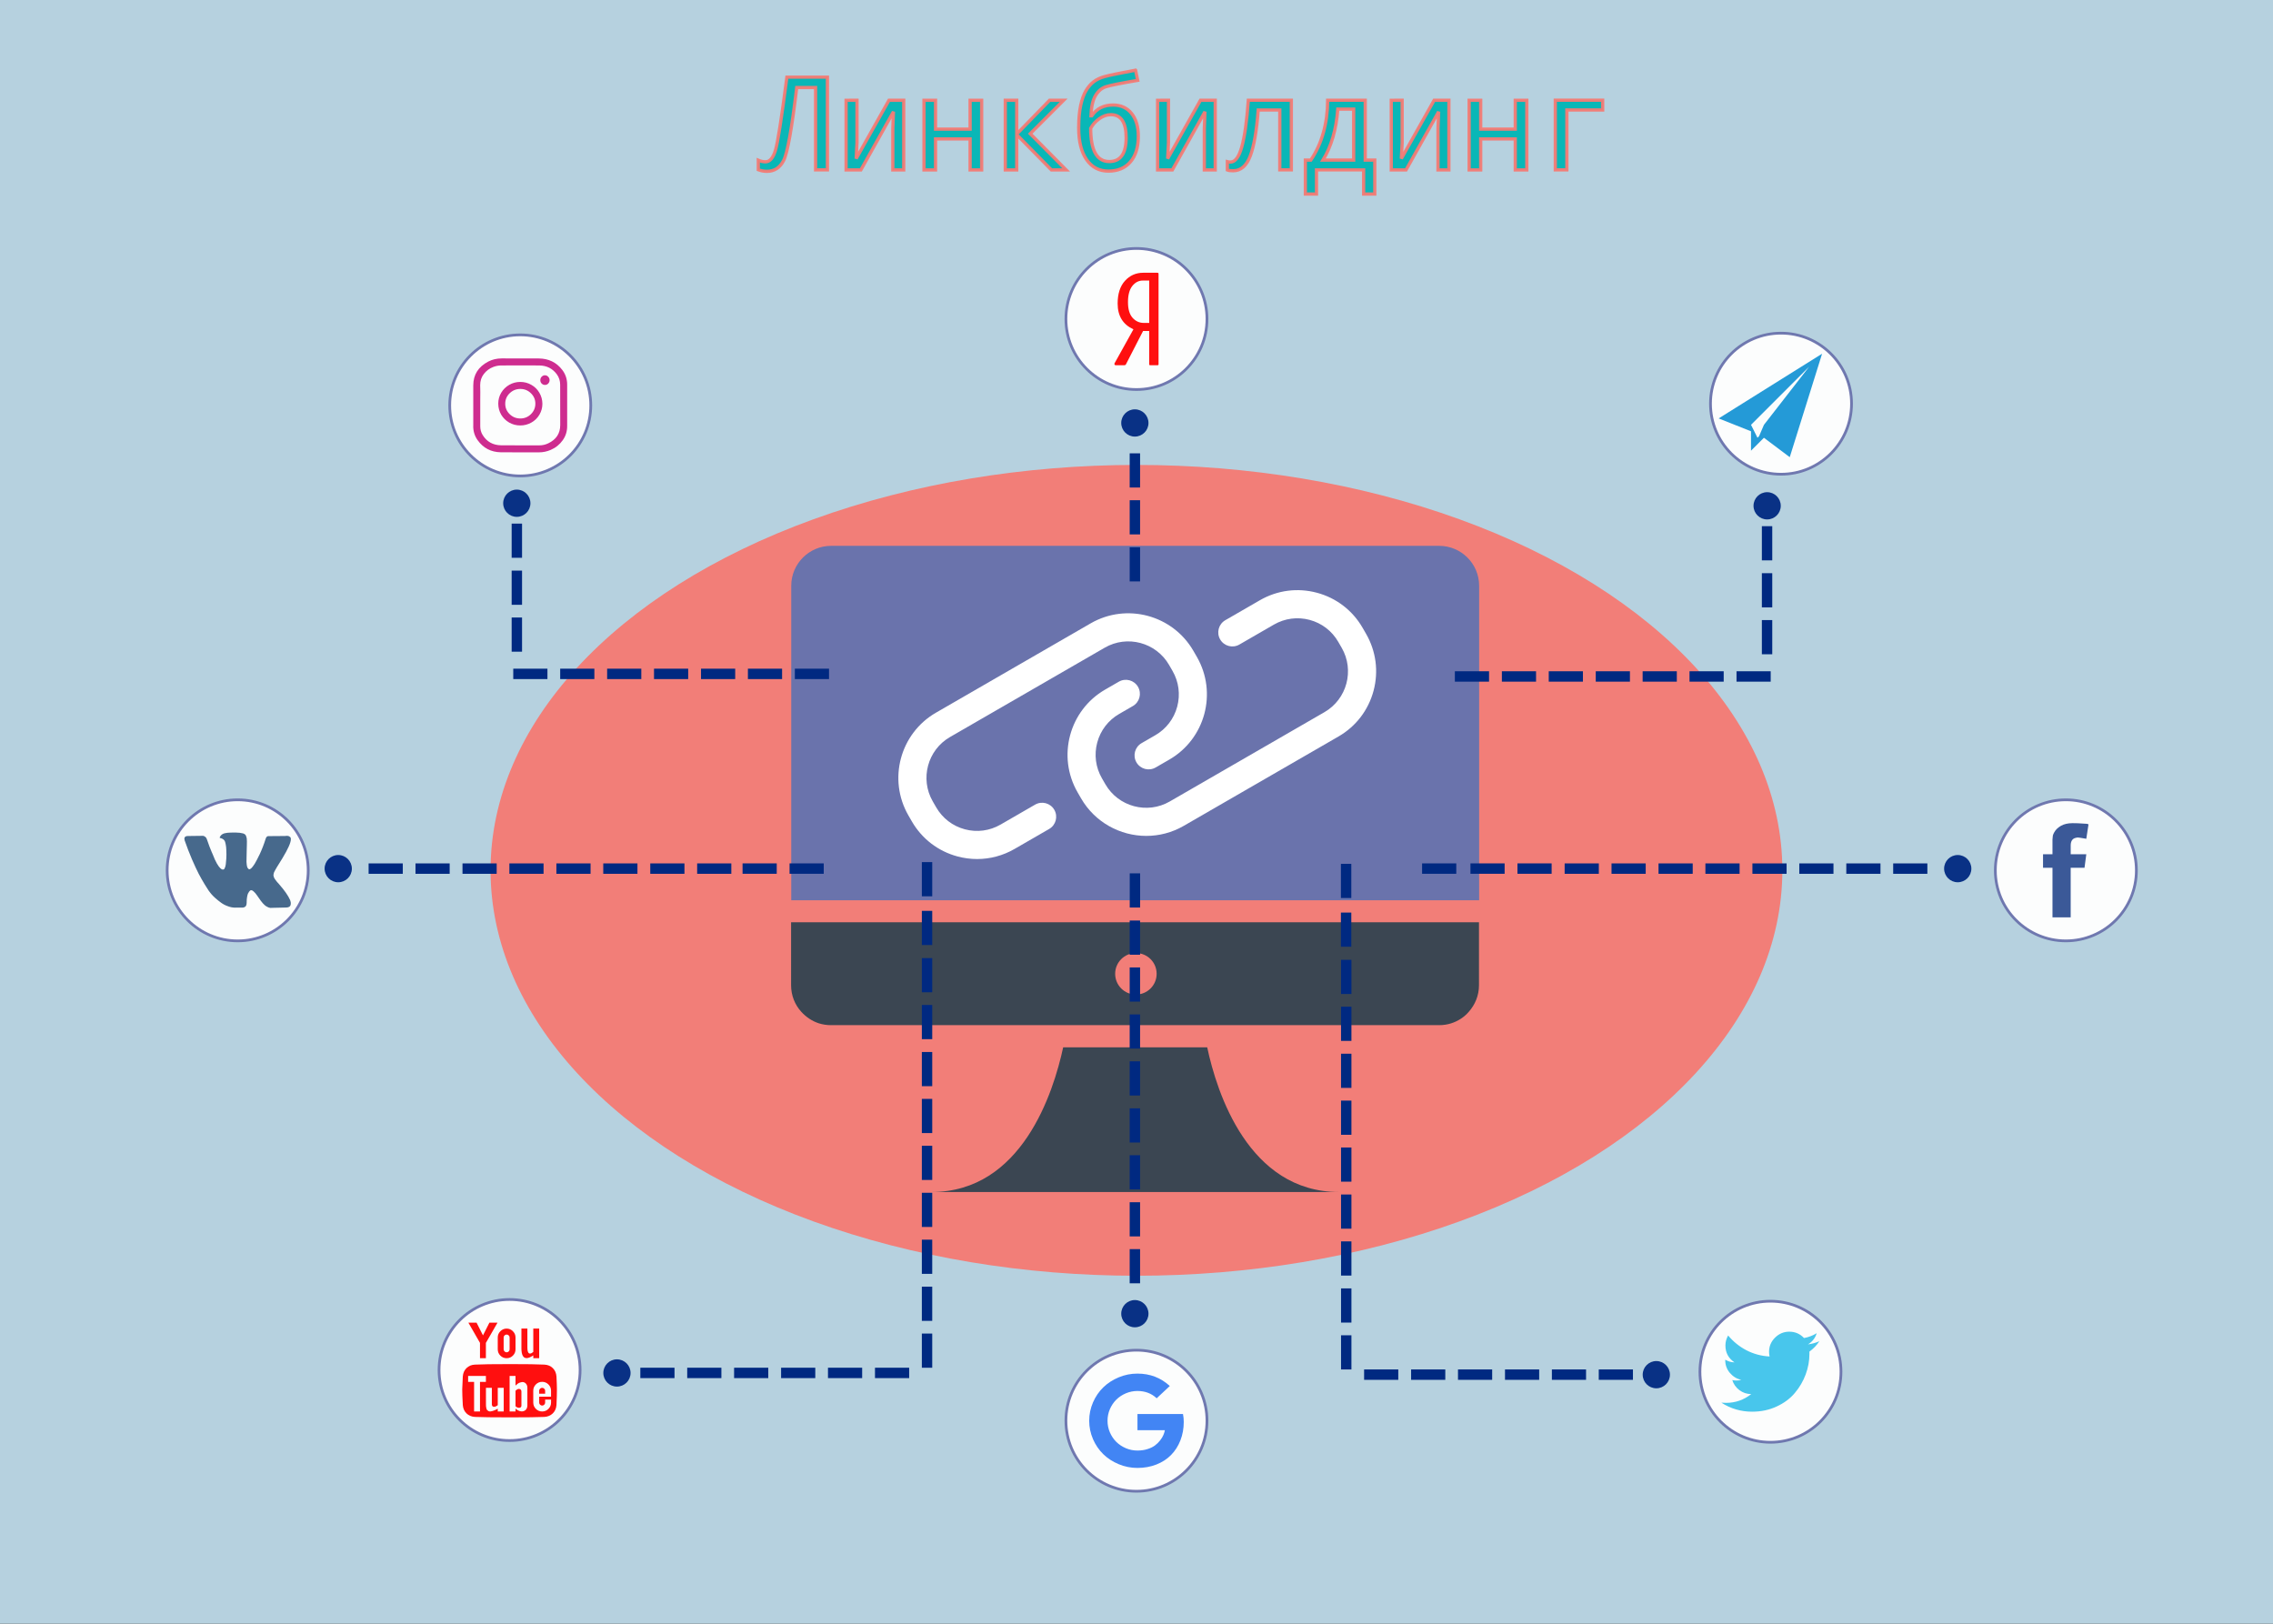 <svg xmlns="http://www.w3.org/2000/svg" width="700" height="500" viewBox="0 0 185.208 132.292" xmlns:xlink="http://www.w3.org/1999/xlink"><rect x="0" y="0" width="185.208" height="132.292" fill="#333333" stroke="none"/><defs><path id="0" d="m 196.31 202.27 h 2.785 v 0.847 h -2.785 z" fill="#002981"/><path id="1" d="m 203.96 202.27 h 2.785 v 0.847 h -2.785 z" fill="#002981"/><path id="2" d="m 181.01 202.27 h 2.785 v 0.847 h -2.785 z" fill="#002981"/><path id="3" d="m 188.66 202.27 h 2.785 v 0.847 h -2.785 z" fill="#002981"/><path id="4" d="m 200.14 202.27 h 2.785 v 0.847 h -2.785 z" fill="#002981"/></defs><g transform="translate(0 -164.71)"><path opacity="0.95" fill="#bddae8" d="m 0 164.71 h 185.21 v 132.29 h -185.21 z"/><g aria-label="Линкбилдинг" opacity="0.95" stroke-opacity="0.941" fill="#00b6b6" stroke="#f7766f" stroke-width="0.265"><path d="m 67.42 178.55 h -0.966 v -6.708 h -1.535 q -0.605 5.05 -1.065 5.938 -0.455 0.889 -1.359 0.889 -0.367 0 -0.708 -0.129 v -0.775 q 0.295 0.129 0.584 0.129 0.527 0 0.811 -0.93 0.284 -0.935 0.935 -5.969 h 3.302 z"/><path d="m 69.829 172.88 v 3.452 l -0.067 1.302 l 2.672 -4.754 h 1.204 v 5.674 h -0.889 v -3.343 l 0.052 -1.4 l -2.656 4.744 h -1.204 v -5.674 z"/><path d="m 76.23 172.88 v 2.351 h 2.816 v -2.351 h 0.941 v 5.674 h -0.941 v -2.527 h -2.816 v 2.527 h -0.941 v -5.674 z"/><path d="m 85.52 172.88 h 1.147 l -2.723 2.723 l 2.925 2.951 h -1.199 l -2.827 -2.878 v 2.878 h -0.93 v -5.674 h 0.93 v 2.754 z"/><path d="m 92.53 170.43 l 0.171 0.827 q -2.052 0.346 -2.584 0.517 -0.527 0.165 -0.858 0.729 -0.326 0.558 -0.367 1.643 h 0.062 q 0.599 -0.879 1.736 -0.879 0.961 0 1.509 0.682 0.553 0.677 0.553 1.86 0 1.344 -0.646 2.093 -0.646 0.749 -1.788 0.749 -1.132 0 -1.778 -0.93 -0.646 -0.93 -0.646 -2.579 0 -1.096 0.16 -1.84 0.16 -0.744 0.429 -1.199 0.269 -0.455 0.625 -0.729 0.357 -0.274 0.878 -0.419 0.522 -0.15 2.542 -0.527 z m -3.659 4.734 q 0 2.708 1.514 2.708 1.375 0 1.375 -1.938 0 -1.881 -1.24 -1.881 -0.491 0 -0.951 0.331 -0.455 0.326 -0.698 0.78 z"/><path d="m 95.21 172.88 v 3.452 l -0.067 1.302 l 2.672 -4.754 h 1.204 v 5.674 h -0.889 v -3.343 l 0.052 -1.4 l -2.656 4.744 h -1.204 v -5.674 z"/><path d="m 105.22 178.55 h -0.941 v -4.878 h -1.757 q -0.191 2.548 -0.651 3.752 -0.46 1.199 -1.39 1.199 -0.32 0 -0.475 -0.062 v -0.677 q 0.109 0.031 0.253 0.031 0.574 0 0.92 -1.225 0.351 -1.23 0.537 -3.814 h 3.504 z"/><path d="m 112.02 180.52 h -0.909 v -1.969 h -3.84 v 1.969 h -0.909 v -2.765 h 0.444 q 1.354 -2.01 1.375 -4.878 h 3.059 v 4.878 h 0.78 z m -1.721 -2.765 v -4.155 h -1.292 q -0.186 2.486 -1.209 4.155 z"/><path d="m 114.25 172.88 v 3.452 l -0.067 1.302 l 2.672 -4.754 h 1.204 v 5.674 h -0.889 v -3.343 l 0.052 -1.4 l -2.656 4.744 h -1.204 v -5.674 z"/><path d="m 120.65 172.88 v 2.351 h 2.816 v -2.351 h 0.941 v 5.674 h -0.941 v -2.527 h -2.816 v 2.527 h -0.941 v -5.674 z"/><path d="m 130.59 173.67 h -2.92 v 4.878 h -0.941 v -5.674 h 3.86 z"/></g><ellipse ry="33.03" rx="52.629" cy="235.62" cx="92.6" opacity="0.97" fill="#f7766f" stroke="none" fill-opacity="0.941"/><g transform="matrix(0.128 0 0 0.128 59.723 202.73)"><path d="m 449.5,50.4 h -387 c -14,0 -25.4,11.4 -25.4,25.4 V 276 H 475 V 75.8 c 0,-14 -11.4,-25.4 -25.5,-25.4 z" fill="#6a73ac"/><g fill="#3b4652"><path d="m 301.9 369.6 h -91.7 c -6.2 28.8 -26.3 92.1 -83.8 92.1 h 259.3 c -57.5 -0.1 -77.7 -63.3 -83.8 -92.1"/><path d="m 37,330.1 c 0,6.5 2.4,12.4 6.5,16.9 3,3.3 6.8,5.9 11.1,7.3 2.5,0.8 5.1,1.2 7.8,1.2 h 387.1 c 2.7,0 5.4,-0.4 7.8,-1.2 4.3,-1.4 8.2,-3.9 11.1,-7.3 4,-4.5 6.5,-10.4 6.5,-16.9 V 290 H 37 Z m 219.5,-20.5 c 7.3,0 13.2,5.9 13.2,13.2 0,7.3 -5.9,13.2 -13.2,13.2 -7.3,0 -13.2,-5.9 -13.2,-13.2 0,-7.3 5.9,-13.2 13.2,-13.2 z"/></g></g><g fill="#fff"><g transform="matrix(0.038 0 0 0.038 73.2 204.28)"><path d="m 293.22 683.84 l -74.11 42.79 c -23.368 13.505 -50.597 17.09 -76.64 10.09 -26.07 -6.984 -47.843 -23.698 -61.34 -47.07 l -7.36 -12.759 c -27.849 -48.24 -11.269 -110.14 36.966 -137.98 l 331.78 -191.56 c 48.24 -27.849 110.12 -11.245 137.98 36.975 l 7.36 12.759 c 13.497 23.368 17.08 50.589 10.1 76.65 -6.984 26.06 -23.698 47.843 -47.07 61.34 l -29.355 16.949 c -14.415 8.318 -19.351 26.742 -11.02 41.16 8.325 14.423 26.734 19.374 41.16 11.02 l 29.355 -16.942 c 77.01 -44.46 103.49 -143.29 59.02 -220.31 l -7.368 -12.759 c -44.45 -77 -143.27 -103.48 -220.3 -59.03 l -331.78 191.56 c -77.01 44.46 -103.49 143.29 -59.02 220.3 l 7.36 12.759 c 21.54 37.3 56.32 63.992 97.93 75.14 13.897 3.719 27.99 5.563 41.997 5.563 27.943 0 55.53 -7.329 80.38 -21.673 l 74.11 -42.781 c 14.415 -8.325 19.351 -26.75 11.03 -41.16 -8.324 -14.392 -26.726 -19.335 -41.16 -11.03 z"/><path d="m 1002.81 317.46 l -7.361 -12.759 c -21.54 -37.3 -56.32 -63.992 -97.93 -75.14 -41.628 -11.143 -85.07 -5.438 -122.37 16.11 l -74.11 42.781 c -14.415 8.326 -19.351 26.75 -11.03 41.17 8.325 14.415 26.75 19.358 41.16 11.03 l 74.11 -42.79 c 23.376 -13.481 50.621 -17.06 76.64 -10.09 26.07 6.984 47.843 23.698 61.34 47.07 l 7.361 12.759 c 27.857 48.24 11.268 110.13 -36.967 137.98 l -331.79 191.56 c -48.23 27.841 -110.13 11.245 -137.98 -36.975 l -7.361 -12.759 c -13.497 -23.368 -17.07 -50.589 -10.1 -76.65 6.984 -26.06 23.698 -47.843 47.07 -61.34 l 29.355 -16.949 c 14.415 -8.318 19.351 -26.742 11.02 -41.16 -8.31 -14.399 -26.719 -19.358 -41.16 -11.02 l -29.355 16.942 c -77.01 44.46 -103.49 143.29 -59.02 220.31 l 7.368 12.759 c 29.834 51.68 84.15 80.6 139.93 80.6 27.339 0 55.03 -6.952 80.36 -21.571 l 331.78 -191.56 c 37.3 -21.532 63.992 -56.32 75.14 -97.92 11.151 -41.613 5.423 -85.08 -16.12 -122.38 z"/></g><circle cx="92.6" cy="190.7" r="5.746" opacity="0.95" stroke="#6a73ac" stroke-width="0.222"/></g><path d="m 90.82 194.42 q -0.016 -0.026 -0.016 -0.052 0 -0.026 0.01 -0.057 l 1.54 -2.77 q -1.282 -0.584 -1.287 -2.093 0 -1.199 0.594 -1.855 0.594 -0.661 1.493 -0.661 h 1.137 q 0.114 0 0.109 0.083 v 7.379 q 0 0.072 -0.083 0.072 h -0.62 q -0.052 0 -0.057 -0.067 v -2.723 h -0.501 l -1.4 2.723 q -0.031 0.067 -0.129 0.067 h -0.703 h -0.01 q -0.047 0 -0.078 -0.047 z m 1.09 -5.09 q 0 0.847 0.372 1.271 0.377 0.419 0.92 0.419 h 0.439 v -3.452 h -0.522 q -0.506 0 -0.858 0.444 -0.351 0.444 -0.351 1.318 z" fill="#ff0f0f"/><circle cx="92.6" cy="280.46" r="5.746" opacity="0.95" fill="#fff" stroke="#6a73ac" stroke-width="0.222"/><path d="m 89.06 281.96 q -0.31 -0.713 -0.31 -1.493 0 -0.785 0.31 -1.499 0.31 -0.713 0.837 -1.225 0.527 -0.512 1.256 -0.816 0.729 -0.305 1.53 -0.305 1.535 0 2.635 1.01 l -1.07 1 q -0.63 -0.594 -1.566 -0.594 -0.496 0 -0.946 0.191 -0.45 0.191 -0.78 0.517 -0.326 0.326 -0.522 0.775 -0.191 0.45 -0.191 0.946 0 0.491 0.191 0.941 0.196 0.45 0.522 0.775 0.331 0.326 0.78 0.517 0.45 0.191 0.946 0.191 0.444 0 0.816 -0.119 0.377 -0.119 0.615 -0.3 0.243 -0.181 0.419 -0.413 0.181 -0.233 0.264 -0.434 0.088 -0.202 0.119 -0.393 h -2.232 v -1.318 h 3.71 q 0.062 0.336 0.062 0.641 0 0.811 -0.274 1.509 -0.269 0.692 -0.76 1.189 -0.486 0.496 -1.194 0.775 -0.708 0.279 -1.545 0.279 -0.801 0 -1.53 -0.305 -0.729 -0.305 -1.256 -0.816 -0.527 -0.517 -0.837 -1.225 z" fill="#4285f4"/><circle cx="19.367" cy="235.62" r="5.746" opacity="0.95" fill="#fff" stroke="#6a73ac" stroke-width="0.222"/><path d="m 15.05 233.2 q -0.026 -0.088 -0.026 -0.15 0 -0.062 0.015 -0.093 l 0.015 -0.031 q 0.067 -0.103 0.258 -0.103 l 1.24 -0.016 q 0.052 0.01 0.098 0.036 0.052 0.026 0.072 0.047 l 0.026 0.021 q 0.072 0.062 0.109 0.181 0.093 0.279 0.207 0.579 0.119 0.3 0.186 0.46 l 0.072 0.16 q 0.093 0.243 0.181 0.439 0.093 0.196 0.171 0.336 0.078 0.134 0.15 0.233 0.072 0.098 0.134 0.155 0.062 0.057 0.114 0.083 0.057 0.021 0.098 0.021 0.047 -0.005 0.088 -0.031 0.01 -0.01 0.021 -0.031 0.015 -0.021 0.057 -0.119 0.041 -0.103 0.062 -0.264 0.021 -0.165 0.041 -0.455 0.01 -0.145 0.01 -0.32 0 -0.176 -0.01 -0.382 -0.005 -0.227 -0.041 -0.408 -0.031 -0.186 -0.062 -0.258 l -0.026 -0.067 q -0.114 -0.191 -0.388 -0.243 -0.057 -0.01 0.031 -0.145 0.072 -0.103 0.165 -0.16 0.15 -0.088 0.403 -0.114 0.212 -0.021 0.543 -0.021 0.067 0 0.134 0 0.372 0.005 0.61 0.072 0.093 0.031 0.15 0.077 0.062 0.047 0.093 0.134 0.036 0.088 0.052 0.181 0.015 0.088 0.015 0.253 0 0.16 -0.005 0.31 -0.005 0.145 -0.01 0.393 -0.005 0.248 -0.01 0.465 0 0.057 -0.005 0.238 -0.005 0.176 -0.005 0.269 0.005 0.093 0.021 0.227 0.015 0.134 0.052 0.222 0.036 0.083 0.103 0.134 0.021 0.016 0.047 0.021 0.026 0.005 0.067 -0.016 0.047 -0.021 0.098 -0.067 0.052 -0.047 0.124 -0.14 0.072 -0.093 0.155 -0.222 0.083 -0.134 0.186 -0.336 0.109 -0.202 0.227 -0.455 0.274 -0.584 0.486 -1.261 0.015 -0.057 0.041 -0.098 0.031 -0.047 0.052 -0.062 l 0.021 -0.016 q 0.005 -0.005 0.021 -0.01 0.015 -0.01 0.057 -0.021 0.047 -0.01 0.093 0 l 1.302 -0.01 q 0.114 -0.021 0.196 -0.01 0.083 0.01 0.134 0.041 0.052 0.026 0.078 0.057 0.026 0.026 0.036 0.052 l 0.01 0.021 q 0.01 0.041 0.01 0.098 0 0.413 -0.687 1.55 -0.109 0.181 -0.295 0.475 -0.109 0.181 -0.16 0.258 -0.052 0.077 -0.119 0.207 -0.067 0.129 -0.093 0.176 -0.026 0.041 -0.047 0.145 -0.021 0.098 -0.021 0.129 0 0.026 0.026 0.119 0.026 0.093 0.052 0.129 0.026 0.031 0.093 0.134 0.072 0.103 0.124 0.16 0.052 0.057 0.171 0.191 0.015 0.016 0.021 0.026 0.636 0.729 0.863 1.24 0.005 0.01 0.015 0.036 0.01 0.021 0.026 0.088 0.021 0.062 0.026 0.124 0.005 0.057 -0.01 0.134 -0.01 0.072 -0.047 0.124 -0.036 0.052 -0.124 0.088 -0.083 0.036 -0.207 0.036 l -1.158 0.026 q -0.109 0.026 -0.253 -0.026 -0.145 -0.057 -0.238 -0.124 l -0.088 -0.067 q -0.14 -0.119 -0.32 -0.357 -0.176 -0.243 -0.305 -0.434 -0.129 -0.196 -0.279 -0.326 -0.145 -0.134 -0.253 -0.093 -0.01 0.005 -0.036 0.021 -0.021 0.016 -0.078 0.083 -0.052 0.067 -0.098 0.165 -0.041 0.098 -0.072 0.289 -0.031 0.165 -0.031 0.372 0 0.031 0 0.062 0 0.083 -0.015 0.155 -0.015 0.072 -0.036 0.103 l -0.015 0.031 q -0.083 0.103 -0.238 0.124 h -0.522 q -0.047 0.005 -0.098 0.005 -0.015 0 -0.026 0 -0.264 0 -0.537 -0.098 -0.341 -0.114 -0.594 -0.3 -0.253 -0.186 -0.465 -0.372 -0.207 -0.186 -0.32 -0.32 l -0.109 -0.134 q -0.047 -0.057 -0.129 -0.171 -0.078 -0.114 -0.32 -0.506 -0.243 -0.398 -0.481 -0.847 -0.233 -0.455 -0.553 -1.189 -0.315 -0.734 -0.589 -1.524 z" fill="#47698c"/><circle cx="168.33" cy="235.62" r="5.746" opacity="0.95" fill="#fff" stroke="#6a73ac" stroke-width="0.222"/><path d="m 166.47 235.41 v -1.101 h 0.77 v -0.868 v -0.15 v -0.165 l 0.01 -0.124 l 0.01 -0.119 l 0.016 -0.119 l 0.047 -0.124 l 0.062 -0.119 q 0.165 -0.31 0.558 -0.537 0.382 -0.207 0.915 -0.207 h 0.077 q 0.388 0 0.698 0.026 0.315 0.021 0.419 0.026 l 0.124 0.041 l -0.181 1.178 q -0.077 -0.01 -0.181 -0.031 -0.098 -0.026 -0.315 -0.052 -0.103 -0.01 -0.181 -0.021 -0.088 0 -0.15 0.021 -0.439 0.072 -0.444 0.625 v 0.718 h 1.271 l -0.145 1.101 h -1.127 v 4.04 h -1.483 v -4.04 z" fill="#3b5998"/><circle cx="41.521" cy="276.33" r="5.746" opacity="0.95" fill="#fff" stroke="#6a73ac" stroke-width="0.222"/><path d="m 37.663 277.91 q 0 -0.207 0.047 -1.054 0.031 -0.419 0.3 -0.682 0.269 -0.264 0.687 -0.284 0.785 -0.041 2.873 -0.041 2 0 2.785 0.041 0.419 0.021 0.687 0.284 0.269 0.264 0.3 0.682 0.036 0.708 0.036 1.054 0 0.563 -0.036 1.276 -0.031 0.413 -0.3 0.677 -0.269 0.264 -0.687 0.289 -0.785 0.036 -2.785 0.036 -2.088 0 -2.873 -0.036 -0.419 -0.026 -0.687 -0.289 -0.269 -0.264 -0.3 -0.677 -0.047 -0.847 -0.047 -1.276 z m 0.481 -0.615 h 0.486 v 2.413 h 0.481 v -2.413 h 0.481 v -0.481 h -1.447 z m 0.021 -4.821 h 0.667 l 0.522 1.034 l 0.522 -1.034 h 0.661 l -0.941 1.638 l -0.005 -0.005 v 1.261 h -0.481 v -1.261 l -0.005 0.005 z m 1.431 6.625 q 0 0.109 0.005 0.181 0.005 0.067 0.026 0.16 0.021 0.093 0.057 0.145 0.041 0.046 0.109 0.088 0.072 0.041 0.171 0.031 0.103 -0.01 0.253 -0.062 0.15 -0.052 0.341 -0.16 v 0.227 h 0.481 h 0.005 v -1.928 h -0.486 v 1.416 q -0.109 0.088 -0.217 0.119 -0.109 0.031 -0.186 -0.015 -0.078 -0.052 -0.078 -0.191 v -1.328 h -0.481 z m 0.961 -4.455 v -0.966 q 0 -0.295 0.212 -0.506 0.212 -0.217 0.512 -0.217 0.3 0 0.512 0.217 0.212 0.212 0.212 0.506 v 0.966 q 0 0.3 -0.212 0.512 -0.212 0.212 -0.512 0.212 -0.3 0 -0.512 -0.212 -0.212 -0.212 -0.212 -0.512 z m 0.481 0 q 0 0.098 0.072 0.171 0.072 0.072 0.171 0.072 0.098 0 0.171 -0.072 0.072 -0.072 0.072 -0.171 v -0.966 q 0 -0.098 -0.072 -0.165 -0.072 -0.072 -0.171 -0.072 -0.098 0 -0.171 0.072 -0.072 0.067 -0.072 0.165 z m 0.486 5.064 h 0.481 v -0.233 q 0.217 0.191 0.444 0.222 0.041 0.005 0.083 0.005 0.165 -0.005 0.289 -0.109 0.145 -0.134 0.15 -0.377 v -1.437 q 0 -0.181 -0.088 -0.3 -0.083 -0.119 -0.217 -0.155 -0.129 -0.036 -0.31 0.031 -0.176 0.067 -0.351 0.243 v -0.785 h -0.481 z m 0.481 -0.424 v -1.266 q 0.15 -0.15 0.284 -0.15 0.026 0 0.047 0.01 0.15 0.031 0.15 0.217 v 1.132 q 0 0.114 -0.088 0.16 -0.083 0.041 -0.196 0.01 -0.114 -0.031 -0.196 -0.114 z m 0.481 -4.677 v -1.654 h 0.486 v 1.555 q 0 0.181 0.031 0.295 0.031 0.109 0.078 0.15 0.047 0.041 0.114 0.036 0.067 -0.005 0.129 -0.041 0.062 -0.036 0.129 -0.093 v -1.902 h 0.481 v 2.413 h -0.481 v -0.227 q -0.331 0.222 -0.548 0.222 -0.403 0 -0.419 -0.754 z m 0.966 4.377 q 0 0.3 0.212 0.512 0.212 0.212 0.512 0.212 0.3 0 0.512 -0.212 0.212 -0.212 0.212 -0.512 v -0.243 h -0.481 v 0.243 q 0 0.098 -0.072 0.171 -0.072 0.072 -0.171 0.072 -0.098 0 -0.171 -0.072 -0.072 -0.072 -0.072 -0.171 v -0.481 h 0.966 v -0.243 v -0.243 q 0 -0.3 -0.212 -0.512 -0.212 -0.212 -0.512 -0.212 -0.3 0 -0.512 0.212 -0.212 0.212 -0.212 0.512 z m 0.481 -0.723 v -0.243 q 0 -0.098 0.072 -0.165 0.072 -0.072 0.171 -0.072 0.098 0 0.171 0.072 0.072 0.067 0.072 0.165 v 0.243 z" fill="#ff0f0f"/><circle cx="42.39" cy="197.74" r="5.746" opacity="0.95" fill="#fff" stroke="#6a73ac" stroke-width="0.222"/><path d="m 38.563 199.43 v -3.318 q 0 -1.302 1.22 -1.943 0.486 -0.253 1.096 -0.258 2.687 0 3.02 0.005 1.209 0.01 1.917 0.935 0.398 0.522 0.398 1.199 v 1.69 v 1.612 v 0.072 q 0 0.646 -0.357 1.147 -0.377 0.532 -0.977 0.791 -0.465 0.202 -0.956 0.202 h -1.535 q -1.287 0 -1.586 -0.005 -1.194 -0.021 -1.886 -0.987 -0.357 -0.501 -0.357 -1.142 z m 0.563 -3.287 q 0.01 0.238 0.01 0.496 0 0.258 -0.005 0.605 0 0.341 0 0.496 v 1.695 q 0 0.398 0.191 0.708 0.506 0.832 1.509 0.847 0.46 0.005 1.69 0.005 h 1.421 q 0.388 0 0.729 -0.165 0.977 -0.465 0.977 -1.488 -0.005 -0.274 -0.005 -3.287 0 -0.475 -0.269 -0.847 -0.527 -0.713 -1.431 -0.723 -0.289 -0.005 -1.065 -0.005 -0.258 0 -0.574 0 -0.625 0 -1.468 0.005 -0.31 0 -0.636 0.119 -0.47 0.176 -0.78 0.579 -0.295 0.382 -0.295 0.91 z m 1.473 1.452 q 0 -0.481 0.238 -0.884 0.243 -0.408 0.656 -0.646 0.413 -0.238 0.899 -0.238 0.491 0 0.904 0.238 0.413 0.233 0.651 0.641 0.243 0.413 0.248 0.899 0 0.475 -0.238 0.884 -0.238 0.408 -0.656 0.646 -0.419 0.238 -0.904 0.238 -0.491 0 -0.904 -0.233 -0.413 -0.238 -0.656 -0.646 -0.238 -0.413 -0.238 -0.899 z m 0.93 -0.847 q -0.362 0.351 -0.362 0.853 0 0.501 0.362 0.853 0.362 0.351 0.868 0.351 0.506 0 0.863 -0.351 0.362 -0.357 0.362 -0.858 0 -0.496 -0.362 -0.847 -0.357 -0.351 -0.863 -0.351 -0.506 0 -0.868 0.351 z m 2.496 -1.065 q 0 -0.165 0.109 -0.279 0.114 -0.119 0.269 -0.119 0.155 0 0.264 0.119 0.114 0.114 0.114 0.279 0 0.16 -0.114 0.279 -0.109 0.114 -0.269 0.109 -0.15 0 -0.264 -0.114 -0.109 -0.114 -0.109 -0.274 z" fill="#ce2c8f"/><circle cx="145.12" cy="197.6" r="5.746" opacity="0.95" fill="#fff" stroke="#6a73ac" stroke-width="0.222"/><path d="m 140.04 198.8 l 8.428 -5.271 l -2.636 8.428 l -2.103 -1.581 l -1.054 1.054 v -1.581 z m 2.636 0.522 l 0.527 1.054 l 0.129 -0.129 l 0.398 -0.925 l 3.685 -4.739 z" fill="#249ad7"/><circle cx="144.26" cy="276.47" r="5.746" opacity="0.95" fill="#fff" stroke="#6a73ac" stroke-width="0.222"/><path d="m 140.26 278.99 q 0.186 0.015 0.388 0.015 1.137 0 2.046 -0.713 -0.537 -0.005 -0.961 -0.32 -0.424 -0.32 -0.584 -0.822 0.16 0.031 0.326 0.036 0.207 0 0.413 -0.052 -0.558 -0.124 -0.935 -0.568 -0.377 -0.444 -0.377 -1.044 v -0.031 q 0.346 0.202 0.754 0.217 -0.739 -0.496 -0.739 -1.38 0 -0.429 0.222 -0.811 0.625 0.754 1.499 1.209 0.879 0.45 1.876 0.501 -0.041 -0.196 -0.041 -0.382 0 -0.667 0.486 -1.152 0.491 -0.486 1.158 -0.486 0.718 0 1.204 0.517 0.548 -0.098 1.034 -0.393 -0.181 0.594 -0.713 0.91 0.501 -0.062 0.93 -0.258 -0.32 0.491 -0.811 0.847 v 0.202 q 0 0.832 -0.305 1.659 -0.305 0.822 -0.879 1.504 -0.568 0.682 -1.483 1.106 -0.91 0.424 -2 0.424 -1.364 0 -2.506 -0.734 z" fill="#48c6ec"/><g transform="matrix(0 -1 -1 0 309.85 333.66)"><g transform="translate(-74.73 14.684)"><use xlink:href="#0"/><path d="m 200.14 202.27 h 2.785 v 0.847 h -2.785 z" fill="#002981"/><use xlink:href="#1"/></g><circle r="1.11" cy="217.38" cx="134.49" opacity="0.95" fill="#002981"/></g><g transform="matrix(0 1 -1 0 309.85 137.25)"><g transform="translate(-74.73 14.684)"><path d="m 177.19 202.27 h 2.785 v 0.847 h -2.785 z" fill="#002981"/><use xlink:href="#2"/><path d="m 184.84 202.27 h 2.785 v 0.847 h -2.785 z" fill="#002981"/><use xlink:href="#3"/><path d="m 192.49 202.27 h 2.785 v 0.847 h -2.785 z" fill="#002981"/><use xlink:href="#0"/><use xlink:href="#4"/><use xlink:href="#1"/></g><circle r="1.11" cy="217.38" cx="134.49" opacity="0.95" fill="#002981"/></g><g transform="translate(0 4.763)"><g transform="matrix(-1 0 0 1 162.05 13.338)"><g transform="translate(-74.73 14.684)"><path d="m 177.19 202.27 h 2.785 v 0.847 h -2.785 z" fill="#002981" id="M"/><use xlink:href="#2"/><path d="m 184.84 202.27 h 2.785 v 0.847 h -2.785 z" fill="#002981" id="N"/><use xlink:href="#3"/><path d="m 192.49 202.27 h 2.785 v 0.847 h -2.785 z" fill="#002981" id="O"/><use xlink:href="#0"/><use xlink:href="#4"/><use xlink:href="#1"/></g><circle cx="134.49" cy="217.38" r="1.11" opacity="0.95" fill="#002981"/></g><g transform="matrix(0 -1 1 0 -140.14 376.99)" fill="#002981"><path d="m 146.7 207.26 v -2.785 h -0.847 v 2.785 z"/><path d="m 146.7 203.43 v -2.785 h -0.847 v 2.785 z"/></g></g><g transform="translate(0 4.763)"><g transform="translate(25.03 13.338)"><g transform="translate(-74.73 14.684)"><use xlink:href="#M"/><use xlink:href="#2"/><use xlink:href="#N"/><use xlink:href="#3"/><use xlink:href="#O"/><use xlink:href="#0"/><use xlink:href="#4"/><use xlink:href="#1"/></g><circle cx="134.49" cy="217.38" r="1.11" opacity="0.95" fill="#002981"/></g><g transform="matrix(0 -1 1 0 -92.3 376.99)" fill="#002981"><path d="m 146.7 218.73 v -2.785 h -0.847 v 2.785 z"/><path d="m 146.7 214.9 v -2.785 h -0.847 v 2.785 z"/></g><path d="m 118.66 230.29 h -2.785 v 0.847 h 2.785 z" fill="#002981"/></g><g fill="#002981"><path d="m 92.9 238.65 v -2.785 h -0.847 v 2.785 z"/><path d="m 42.537 207.37 v 2.785 h -0.847 v -2.785 z"/><path d="m 42.537 211.2 v 2.785 h -0.847 v -2.785 z"/><path d="m 42.537 215.02 v 2.785 h -0.847 v -2.785 z"/><path d="m 41.821 219.19 h 2.785 v 0.847 h -2.785 z"/><path d="m 45.645 219.19 h 2.785 v 0.847 h -2.785 z"/><path d="m 49.47 219.19 h 2.785 v 0.847 h -2.785 z"/><path d="m 53.29 219.19 h 2.785 v 0.847 h -2.785 z"/><path d="m 57.12 219.19 h 2.785 v 0.847 h -2.785 z"/><path d="m 60.941 219.19 h 2.785 v 0.847 h -2.785 z"/><path d="m 64.765 219.19 h 2.785 v 0.847 h -2.785 z"/><circle cx="42.11" cy="205.71" r="1.11" opacity="0.95"/><path d="m 143.56 207.58 v 2.785 h 0.847 v -2.785 z"/><path d="m 143.56 211.41 v 2.785 h 0.847 v -2.785 z"/><path d="m 143.56 215.23 v 2.785 h 0.847 v -2.785 z"/><path d="m 144.28 219.4 h -2.785 v 0.847 h 2.785 z"/><path d="m 140.45 219.4 h -2.785 v 0.847 h 2.785 z"/><path d="m 136.63 219.4 h -2.785 v 0.847 h 2.785 z"/><path d="m 132.81 219.4 h -2.785 v 0.847 h 2.785 z"/><path d="m 128.98 219.4 h -2.785 v 0.847 h 2.785 z"/><path d="m 125.16 219.4 h -2.785 v 0.847 h 2.785 z"/><path d="m 121.33 219.4 h -2.785 v 0.847 h 2.785 z"/><circle cx="-143.99" cy="205.92" r="1.11" transform="scale(-1 1)" opacity="0.95"/></g><g transform="matrix(0 1 1 0 -92.28 94.39)"><path d="m 148.52 201.55 h 2.785 v 0.847 h -2.785 z" fill="#002981" id="5"/><path d="m 152.34 201.55 h 2.785 v 0.847 h -2.785 z" fill="#002981" id="6"/><path d="m 156.17 201.55 h 2.785 v 0.847 h -2.785 z" fill="#002981" id="7"/><path d="m 159.99 201.55 h 2.785 v 0.847 h -2.785 z" fill="#002981" id="8"/><path d="m 163.81 201.55 h 2.785 v 0.847 h -2.785 z" fill="#002981" id="9"/><path d="m 167.64 201.55 h 2.785 v 0.847 h -2.785 z" fill="#002981" id="A"/><path d="m 171.46 201.55 h 2.785 v 0.847 h -2.785 z" fill="#002981" id="B"/><path d="m 175.29 201.55 h 2.785 v 0.847 h -2.785 z" fill="#002981" id="C"/><path d="m 179.11 201.55 h 2.785 v 0.847 h -2.785 z" fill="#002981" id="D"/><path d="m 182.74 203.43 v 2.785 h -0.847 v -2.785 z" fill="#002981" id="E"/><path d="m 182.74 207.26 v 2.785 h -0.847 v -2.785 z" fill="#002981" id="F"/><path d="m 182.74 211.08 v 2.785 h -0.847 v -2.785 z" fill="#002981" id="G"/><path d="m 182.74 214.91 v 2.785 h -0.847 v -2.785 z" fill="#002981" id="H"/><path d="m 182.74 218.73 v 2.785 h -0.847 v -2.785 z" fill="#002981" id="I"/><path d="m 182.74 222.55 v 2.785 h -0.847 v -2.785 z" fill="#002981" id="J"/><circle r="1.11" cy="227.24" cx="182.32" opacity="0.95" fill="#002981"/></g><g transform="matrix(0 1 1 0 -121.11 100.58)"><path d="m 134.51 230.37 h 2.785 v 0.847 h -2.785 z" fill="#002981" id="K"/><path d="m 138.48 230.37 h 2.785 v 0.847 h -2.785 z" fill="#002981" id="L"/></g><g transform="matrix(0 1 -1 0 277.51 94.25)"><use xlink:href="#5"/><use xlink:href="#6"/><use xlink:href="#7"/><use xlink:href="#8"/><use xlink:href="#9"/><use xlink:href="#A"/><use xlink:href="#B"/><use xlink:href="#C"/><use xlink:href="#D"/><use xlink:href="#E"/><use xlink:href="#F"/><use xlink:href="#G"/><use xlink:href="#H"/><use xlink:href="#I"/><use xlink:href="#J"/><circle r="1.11" cy="227.24" cx="182.32" opacity="0.95" fill="#002981"/></g><g transform="matrix(0 1 -1 0 306.33 100.44)"><use xlink:href="#K"/><use xlink:href="#L"/></g></g></svg>